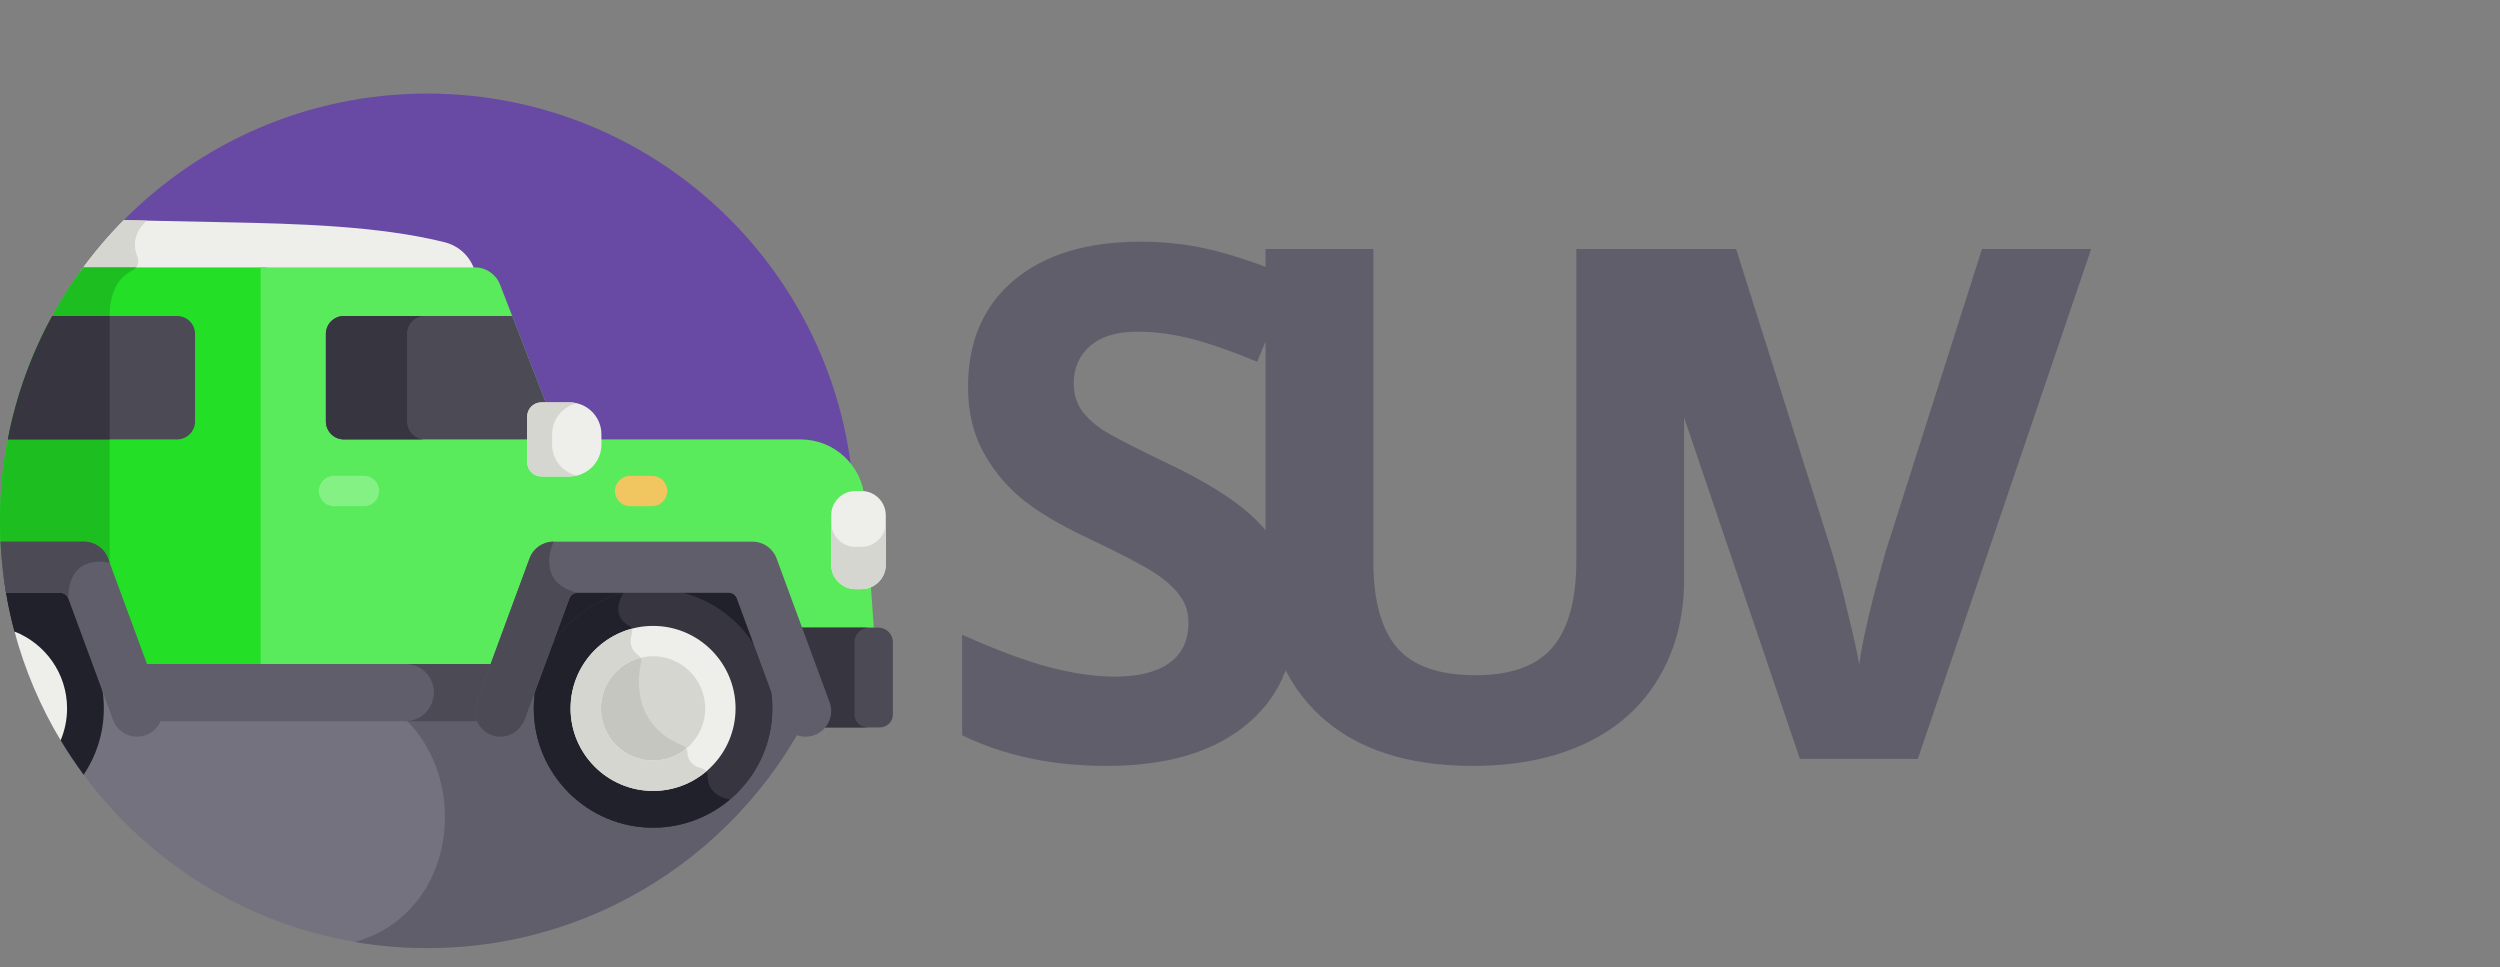 <svg width="168" height="65" viewBox="0 0 168 65" fill="none" xmlns="http://www.w3.org/2000/svg">
<rect x="0" y="0" width="168" height="65" fill="#808080" stroke="none"/>
<g clip-path="url(#clip0)">
<path d="M5.941 46.004L5.513 51.917C10.735 59.066 19.18 63.711 28.711 63.711C40.669 63.711 50.918 56.4 55.236 46.004H5.941Z" fill="#74727F"/>
<path d="M21.058 46.004C31.681 46.004 32.882 60.722 23.859 63.302C25.436 63.571 27.057 63.711 28.711 63.711C40.669 63.711 50.918 56.4 55.236 46.004H21.058Z" fill="#5F5E6A"/>
<path d="M28.711 6.289C20.67 6.289 13.402 9.596 8.19 14.922L5.941 46.004H55.233C56.641 42.614 57.422 38.899 57.422 35C57.422 19.143 44.568 6.289 28.711 6.289Z" fill="#6849A3"/>
<path d="M55.048 46.445C55.112 46.298 55.175 46.151 55.236 46.004H55.233C55.172 46.151 55.111 46.299 55.048 46.445Z" fill="#2B1266"/>
<path d="M15.357 14.94L8.317 14.793C7.257 15.863 6.28 17.016 5.398 18.242H31.916C31.64 17.273 30.868 16.527 29.891 16.281C25.423 15.158 19.709 15.031 15.357 14.94Z" fill="#EEEFEB"/>
<path d="M8.882 18.186C9.217 18.024 9.385 17.634 9.242 17.291C8.614 15.783 9.87 14.825 9.87 14.825L8.317 14.793C7.257 15.863 6.28 17.016 5.398 18.242H8.775C8.811 18.222 8.847 18.203 8.882 18.186Z" fill="#D6D6D0"/>
<path d="M58.109 33.549C57.949 31.284 56.065 29.529 53.795 29.529H38.827C38.313 29.529 37.838 29.303 37.513 28.93V36.807H50.571C51.291 36.807 51.935 37.256 52.184 37.932L53.9 42.583H58.749L58.109 33.549Z" fill="#59EB5B"/>
<path d="M0 35C0 35.607 0.021 36.209 0.058 36.807H5.648C6.368 36.807 7.012 37.256 7.261 37.932L10.826 47.599C10.877 47.738 10.908 47.88 10.922 48.021H17.922V17.97H5.596C2.08 22.734 0 28.624 0 35H0Z" fill="#23E027"/>
<path d="M5.596 17.97C2.08 22.734 0 28.624 0 35C0 35.607 0.021 36.209 0.058 36.807H5.648C6.368 36.807 7.012 37.256 7.261 37.932L7.37 38.227C7.37 31.56 7.37 23.091 7.37 21.233C7.37 19.293 8.223 18.505 8.882 18.186C8.989 18.134 9.079 18.059 9.147 17.97H5.596Z" fill="#1DBE20"/>
<path d="M32.999 44.951L35.588 37.932C35.837 37.256 36.481 36.807 37.201 36.807H37.922V29.274C37.601 29.079 37.344 28.782 37.202 28.416L33.602 19.124C33.332 18.428 32.663 17.97 31.916 17.97H17.515V44.951H32.999Z" fill="#59EB5B"/>
<path d="M21.899 22.444V28.318C21.899 28.987 22.441 29.529 23.11 29.529H37.921V29.274C37.601 29.079 37.344 28.782 37.202 28.416L34.419 21.233H23.11C22.441 21.233 21.899 21.775 21.899 22.444Z" fill="#4B4A55"/>
<path d="M27.349 28.318V22.444C27.349 21.775 27.891 21.233 28.56 21.233H23.11C22.441 21.233 21.899 21.775 21.899 22.444V28.318C21.899 28.987 22.441 29.529 23.11 29.529H28.56C27.891 29.529 27.349 28.987 27.349 28.318Z" fill="#363540"/>
<path d="M11.898 21.233H3.511C2.112 23.787 1.092 26.578 0.523 29.529H11.898C12.566 29.529 13.108 28.987 13.108 28.318V22.444C13.108 21.775 12.566 21.233 11.898 21.233Z" fill="#4B4A55"/>
<path d="M0.523 29.529H7.37C7.37 25.631 7.37 22.314 7.37 21.233H3.511C2.112 23.787 1.092 26.578 0.523 29.529Z" fill="#363540"/>
<path d="M24.463 34.015H22.443C21.88 34.015 21.423 33.559 21.423 32.995C21.423 32.432 21.88 31.976 22.443 31.976H24.463C25.026 31.976 25.483 32.432 25.483 32.995C25.483 33.559 25.027 34.015 24.463 34.015Z" fill="#83F184"/>
<path d="M43.82 34.015H42.344C41.781 34.015 41.324 33.559 41.324 32.995C41.324 32.432 41.78 31.976 42.344 31.976H43.82C44.383 31.976 44.84 32.432 44.84 32.995C44.84 33.559 44.383 34.015 43.82 34.015Z" fill="#F1C560"/>
<path d="M57.892 32.995H57.488C56.59 32.995 55.856 33.73 55.856 34.627V37.958C55.856 38.855 56.59 39.589 57.488 39.589H57.892C58.79 39.589 59.524 38.855 59.524 37.958V34.627C59.524 33.73 58.79 32.995 57.892 32.995Z" fill="#EEEFEB"/>
<path d="M57.892 36.748H57.488C56.59 36.748 55.856 36.013 55.856 35.116V37.958C55.856 38.855 56.59 39.589 57.488 39.589H57.892C58.79 39.589 59.524 38.855 59.524 37.958V35.116C59.524 36.013 58.79 36.748 57.892 36.748Z" fill="#D6D6D0"/>
<path d="M38.276 27.041H36.375C35.855 27.041 35.428 27.467 35.428 27.988V31.07C35.428 31.591 35.855 32.017 36.375 32.017H38.276C39.452 32.017 40.414 31.055 40.414 29.879V29.179C40.414 28.003 39.452 27.041 38.276 27.041Z" fill="#EEEFEB"/>
<path d="M37.103 29.879V29.179C37.103 28.169 37.813 27.319 38.759 27.098C38.603 27.062 38.442 27.041 38.276 27.041H36.375C35.854 27.041 35.428 27.467 35.428 27.988V31.07C35.428 31.591 35.854 32.017 36.375 32.017H38.276C38.442 32.017 38.603 31.996 38.759 31.96C37.813 31.739 37.103 30.889 37.103 29.879Z" fill="#D6D6D0"/>
<path d="M8.207 44.623L9.447 47.986C9.505 48.144 9.539 48.304 9.556 48.463H33.294C33.31 48.304 33.343 48.144 33.402 47.986L34.642 44.623H8.207Z" fill="#5F5E6A"/>
<path d="M27.259 44.623C28.585 44.623 29.503 45.95 29.036 47.191C29.031 47.205 29.026 47.219 29.02 47.233C28.742 47.973 28.034 48.463 27.243 48.463H33.293C33.309 48.304 33.343 48.144 33.401 47.986L34.642 44.623H27.259V44.623Z" fill="#4B4A55"/>
<path d="M36.52 38.775H51.252V43.534H36.52V38.775Z" fill="#21212B"/>
<path d="M43.886 55.619C39.467 55.619 35.871 52.024 35.871 47.604C35.871 43.185 39.467 39.589 43.886 39.589C48.305 39.589 51.901 43.185 51.901 47.604C51.901 52.024 48.305 55.619 43.886 55.619ZM43.886 43.08C41.391 43.08 39.361 45.109 39.361 47.604C39.361 50.099 41.391 52.129 43.886 52.129C46.381 52.129 48.41 50.099 48.41 47.604C48.41 45.109 46.381 43.08 43.886 43.08Z" fill="#363540"/>
<path d="M43.886 55.619C39.467 55.619 35.871 52.024 35.871 47.604C35.871 43.185 39.467 39.589 43.886 39.589C48.305 39.589 51.901 43.185 51.901 47.604C51.901 52.024 48.305 55.619 43.886 55.619ZM43.886 43.08C41.391 43.08 39.361 45.109 39.361 47.604C39.361 50.099 41.391 52.129 43.886 52.129C46.381 52.129 48.41 50.099 48.41 47.604C48.41 45.109 46.381 43.08 43.886 43.08Z" fill="#363540"/>
<path d="M49.057 53.721C47.747 53.492 47.545 52.629 47.548 52.107C47.549 51.885 47.4 51.691 47.183 51.64C46.867 51.567 46.65 51.441 46.501 51.293C45.762 51.819 44.86 52.129 43.886 52.129C41.391 52.129 39.361 50.099 39.361 47.604C39.361 45.628 40.636 43.945 42.405 43.33C42.346 43.061 42.394 42.797 42.463 42.593C42.536 42.376 42.441 42.142 42.242 42.029C40.922 41.287 41.897 39.847 41.904 39.838C38.44 40.722 35.871 43.869 35.871 47.604C35.871 52.024 39.467 55.619 43.886 55.619C45.855 55.619 47.66 54.904 49.057 53.721Z" fill="#21212B"/>
<path d="M43.886 52.129C46.385 52.129 48.41 50.103 48.41 47.604C48.41 45.105 46.385 43.08 43.886 43.08C41.387 43.08 39.361 45.105 39.361 47.604C39.361 50.103 41.387 52.129 43.886 52.129Z" fill="#D6D6D0"/>
<path d="M43.886 52.129C44.86 52.129 45.762 51.819 46.501 51.293C46.257 51.051 46.196 50.752 46.191 50.533C46.186 50.347 46.07 50.183 45.897 50.112C42.44 48.694 42.851 45.534 43.084 44.52C43.127 44.334 43.049 44.146 42.894 44.035C42.598 43.822 42.458 43.574 42.405 43.33C40.635 43.945 39.361 45.628 39.361 47.604C39.361 50.099 41.391 52.129 43.886 52.129Z" fill="#C6C6C1"/>
<path d="M43.886 53.149C40.829 53.149 38.342 50.661 38.342 47.604C38.342 44.547 40.829 42.06 43.886 42.06C46.943 42.06 49.43 44.547 49.43 47.604C49.43 50.661 46.943 53.149 43.886 53.149ZM43.886 44.099C41.953 44.099 40.381 45.672 40.381 47.604C40.381 49.537 41.953 51.109 43.886 51.109C45.819 51.109 47.391 49.537 47.391 47.604C47.391 45.672 45.819 44.099 43.886 44.099Z" fill="#EEEFEB"/>
<path d="M43.886 53.149C45.249 53.149 46.498 52.654 47.464 51.835C47.4 51.74 47.302 51.668 47.183 51.64C46.352 51.448 46.2 50.886 46.191 50.533C46.189 50.449 46.163 50.37 46.121 50.302C45.514 50.806 44.735 51.109 43.886 51.109C41.954 51.109 40.381 49.537 40.381 47.604C40.381 45.963 41.516 44.582 43.041 44.203C43.006 44.138 42.957 44.08 42.894 44.035C42.273 43.588 42.332 42.982 42.463 42.593C42.502 42.476 42.492 42.356 42.444 42.251C40.084 42.887 38.342 45.046 38.342 47.604C38.342 50.661 40.829 53.149 43.886 53.149Z" fill="#D6D6D0"/>
<path d="M59.023 42.175H53.627L55.477 47.191C55.697 47.788 55.564 48.428 55.185 48.884H59.115C59.592 48.884 59.997 48.507 60 48.031C60 48.028 60 48.025 60 48.021V43.153C60 42.613 59.562 42.175 59.023 42.175Z" fill="#4B4A55"/>
<path d="M57.422 48.031C57.422 48.028 57.422 48.024 57.422 48.021V43.153C57.422 42.613 57.859 42.175 58.399 42.175H53.627L55.477 47.191C55.697 47.788 55.564 48.428 55.185 48.884H58.306C57.83 48.884 57.425 48.507 57.422 48.031Z" fill="#363540"/>
<path d="M55.749 47.191L52.184 37.523C51.935 36.848 51.291 36.399 50.571 36.399C46.97 36.399 39.298 36.399 37.201 36.399C36.481 36.399 35.837 36.848 35.588 37.523L32.023 47.191C31.684 48.108 32.177 49.128 33.119 49.426C34.002 49.705 34.945 49.204 35.265 48.335L38.259 40.218C38.343 39.989 38.561 39.837 38.804 39.837H48.968C49.211 39.837 49.429 39.989 49.513 40.218L52.524 48.381C52.853 49.273 53.842 49.727 54.731 49.399C55.622 49.07 56.078 48.082 55.749 47.191Z" fill="#5F5E6A"/>
<path d="M0.247 38.775C0.411 40.023 0.655 41.247 0.974 42.44L0.975 42.44L1.439 43.534H6.328V38.775H0.247Z" fill="#21212B"/>
<path d="M0.388 39.719C0.541 40.644 0.739 41.553 0.978 42.446L1.612 43.94C2.747 44.763 3.487 46.098 3.487 47.604C3.487 47.824 3.47 48.04 3.44 48.251L4.072 49.742C4.551 50.542 5.067 51.316 5.62 52.063C6.477 50.787 6.978 49.253 6.978 47.604C6.978 43.672 4.13 40.394 0.388 39.719Z" fill="#21212B"/>
<path d="M0.975 42.44C1.671 45.04 2.722 47.495 4.075 49.75C4.353 49.089 4.507 48.364 4.507 47.604C4.507 45.257 3.04 43.247 0.975 42.44Z" fill="#EEEFEB"/>
<path d="M7.261 37.524C7.012 36.848 6.368 36.399 5.648 36.399C4.218 36.399 2.145 36.399 0.034 36.399C0.09 37.565 0.217 38.712 0.408 39.837H4.044C4.288 39.837 4.506 39.989 4.59 40.218L7.6 48.381C7.929 49.273 8.919 49.727 9.808 49.399C10.699 49.07 11.155 48.082 10.826 47.191L7.261 37.524Z" fill="#5F5E6A"/>
<path d="M35.588 37.524L32.023 47.192C31.684 48.108 32.177 49.128 33.119 49.426C34.002 49.705 34.945 49.204 35.265 48.336L38.259 40.218C38.343 39.99 38.561 39.838 38.804 39.838C35.883 39.128 37.201 36.4 37.201 36.4C36.481 36.4 35.837 36.848 35.588 37.524Z" fill="#4B4A55"/>
<path d="M7.37 37.819L7.261 37.524C7.012 36.848 6.368 36.399 5.648 36.399C4.218 36.399 2.145 36.399 0.034 36.399C0.09 37.565 0.217 38.712 0.408 39.837H4.044C4.288 39.837 4.506 39.989 4.59 40.218C4.59 37.076 7.37 37.819 7.37 37.819Z" fill="#4B4A55"/>
</g>
<path d="M86.99 41.484C86.99 44.578 85.873 47.016 83.639 48.797C81.42 50.578 78.326 51.469 74.358 51.469C70.701 51.469 67.467 50.781 64.654 49.406V42.656C66.967 43.688 68.92 44.414 70.514 44.836C72.123 45.258 73.592 45.469 74.92 45.469C76.514 45.469 77.733 45.164 78.576 44.555C79.436 43.945 79.865 43.039 79.865 41.836C79.865 41.164 79.678 40.57 79.303 40.055C78.928 39.523 78.373 39.016 77.639 38.531C76.92 38.047 75.443 37.273 73.209 36.211C71.115 35.227 69.545 34.281 68.498 33.375C67.451 32.469 66.615 31.414 65.99 30.211C65.365 29.008 65.053 27.602 65.053 25.992C65.053 22.961 66.076 20.578 68.123 18.844C70.186 17.109 73.029 16.242 76.654 16.242C78.436 16.242 80.131 16.453 81.74 16.875C83.365 17.297 85.061 17.891 86.826 18.656L84.483 24.305C82.654 23.555 81.139 23.031 79.936 22.734C78.748 22.438 77.576 22.289 76.42 22.289C75.045 22.289 73.99 22.609 73.256 23.25C72.522 23.891 72.154 24.727 72.154 25.758C72.154 26.398 72.303 26.961 72.6 27.445C72.897 27.914 73.365 28.375 74.006 28.828C74.662 29.266 76.201 30.062 78.623 31.219C81.826 32.75 84.022 34.289 85.209 35.836C86.397 37.367 86.99 39.25 86.99 41.484ZM113.172 16.734V38.906C113.172 41.438 112.602 43.656 111.461 45.562C110.336 47.469 108.703 48.93 106.562 49.945C104.422 50.961 101.891 51.469 98.969 51.469C94.562 51.469 91.141 50.344 88.703 48.094C86.266 45.828 85.047 42.734 85.047 38.812V16.734H92.289V37.711C92.289 40.352 92.82 42.289 93.883 43.523C94.945 44.758 96.703 45.375 99.156 45.375C101.531 45.375 103.25 44.758 104.312 43.523C105.391 42.273 105.93 40.32 105.93 37.664V16.734H113.172ZM133.189 16.734H140.525L128.877 51H120.955L109.33 16.734H116.666L123.111 37.125C123.471 38.328 123.838 39.734 124.213 41.344C124.603 42.938 124.846 44.047 124.939 44.672C125.111 43.234 125.697 40.719 126.697 37.125L133.189 16.734Z" fill="#5F5E6A"/>
<defs>
<clipPath id="clip0">
<rect y="5" width="60" height="60" fill="white"/>
</clipPath>
</defs>
</svg>

